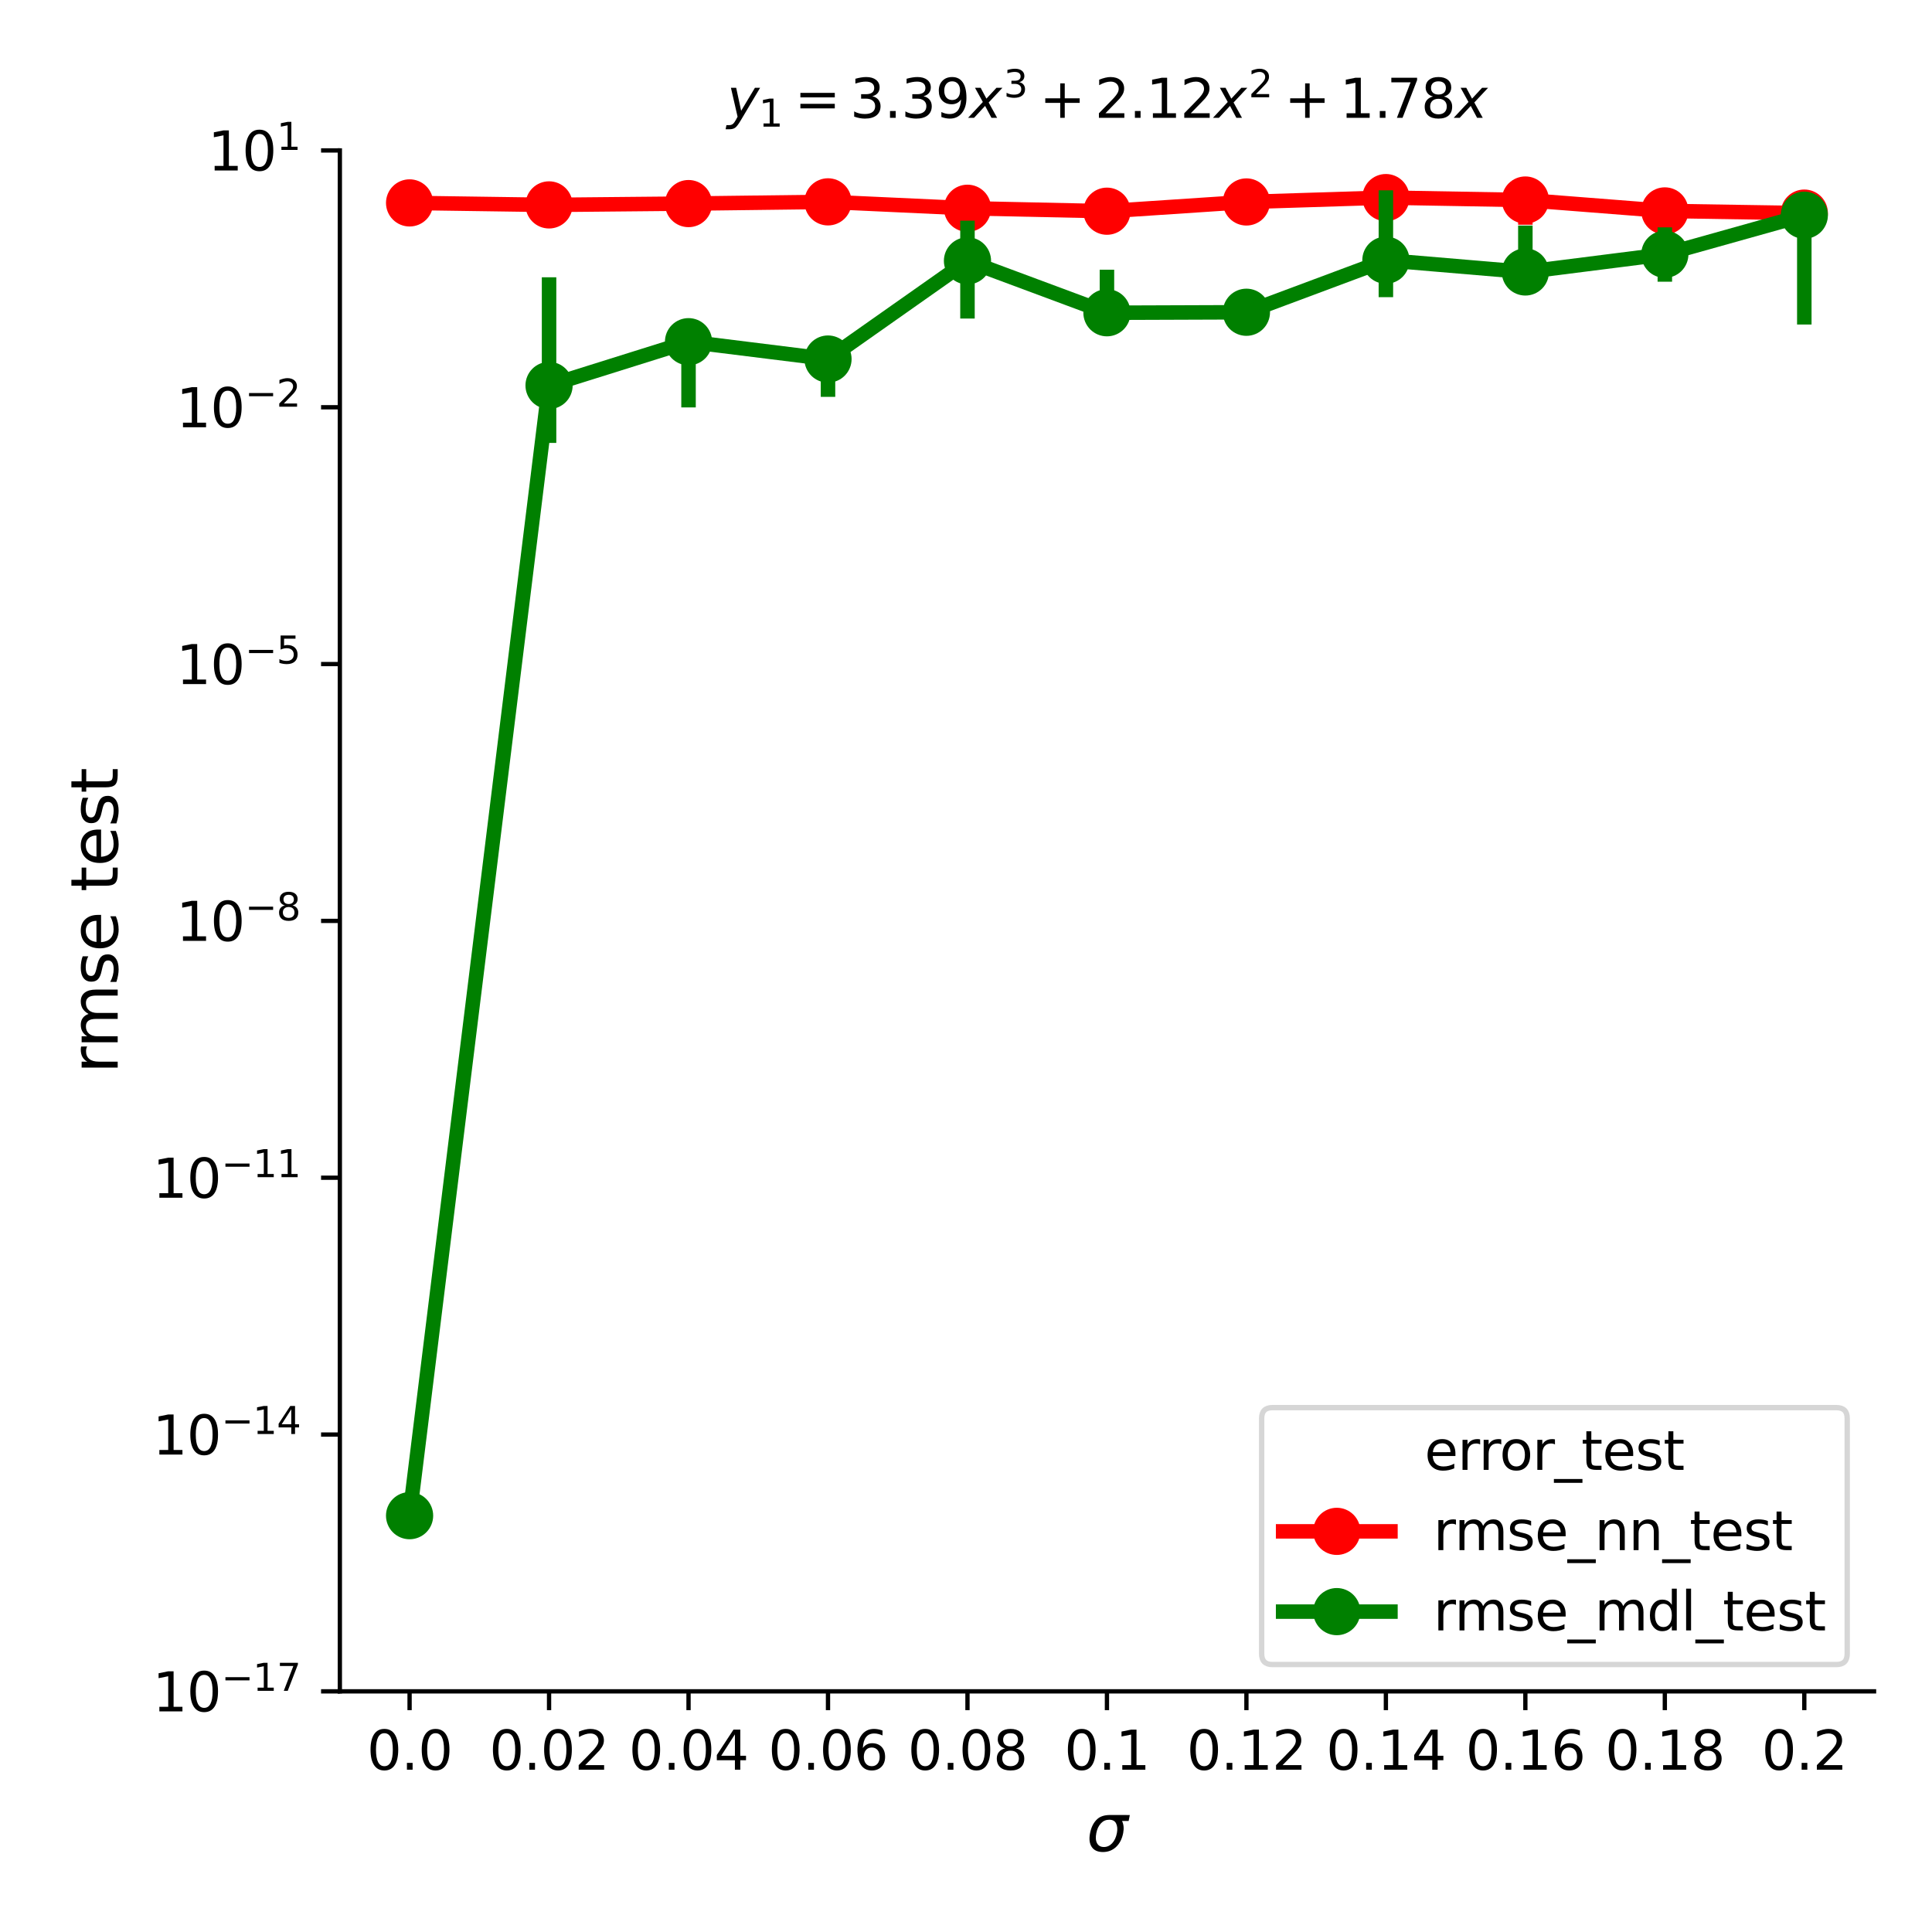 <?xml version="1.0" encoding="utf-8" standalone="no"?>
<!DOCTYPE svg PUBLIC "-//W3C//DTD SVG 1.1//EN"
  "http://www.w3.org/Graphics/SVG/1.1/DTD/svg11.dtd">
<svg xmlns:xlink="http://www.w3.org/1999/xlink" width="360pt" height="360pt" viewBox="0 0 360 360" xmlns="http://www.w3.org/2000/svg" version="1.1">
 <defs>
  <style type="text/css">*{stroke-linejoin: round; stroke-linecap: butt}</style>
 </defs>
 <g id="figure_1">
  <g id="patch_1">
   <path d="M 0 360 
L 360 360 
L 360 0 
L 0 0 
z
" style="fill: #ffffff"/>
  </g>
  <g id="axes_1">
   <g id="patch_2">
    <path d="M 63.326 315.16 
L 349.2 315.16 
L 349.2 28.032 
L 63.326 28.032 
z
" style="fill: #ffffff"/>
   </g>
   <g id="matplotlib.axis_1">
    <g id="xtick_1">
     <g id="line2d_1">
      <defs>
       <path id="m26a94e49e3" d="M 0 0 
L 0 3.5 
" style="stroke: #000000; stroke-width: 0.8"/>
      </defs>
      <g>
       <use xlink:href="#m26a94e49e3" x="76.32" y="315.16" style="stroke: #000000; stroke-width: 0.8"/>
      </g>
     </g>
     <g id="text_1">
      <!-- 0.0 -->
      <g transform="translate(68.369 329.758) scale(0.1 -0.1)">
       <defs>
        <path id="DejaVuSans-30" d="M 2034 4250 
Q 1547 4250 1301 3770 
Q 1056 3291 1056 2328 
Q 1056 1369 1301 889 
Q 1547 409 2034 409 
Q 2525 409 2770 889 
Q 3016 1369 3016 2328 
Q 3016 3291 2770 3770 
Q 2525 4250 2034 4250 
z
M 2034 4750 
Q 2819 4750 3233 4129 
Q 3647 3509 3647 2328 
Q 3647 1150 3233 529 
Q 2819 -91 2034 -91 
Q 1250 -91 836 529 
Q 422 1150 422 2328 
Q 422 3509 836 4129 
Q 1250 4750 2034 4750 
z
" transform="scale(0.016)"/>
        <path id="DejaVuSans-2e" d="M 684 794 
L 1344 794 
L 1344 0 
L 684 0 
L 684 794 
z
" transform="scale(0.016)"/>
       </defs>
       <use xlink:href="#DejaVuSans-30"/>
       <use xlink:href="#DejaVuSans-2e" x="63.623"/>
       <use xlink:href="#DejaVuSans-30" x="95.41"/>
      </g>
     </g>
    </g>
    <g id="xtick_2">
     <g id="line2d_2">
      <g>
       <use xlink:href="#m26a94e49e3" x="102.309" y="315.16" style="stroke: #000000; stroke-width: 0.8"/>
      </g>
     </g>
     <g id="text_2">
      <!-- 0.02 -->
      <g transform="translate(91.176 329.758) scale(0.1 -0.1)">
       <defs>
        <path id="DejaVuSans-32" d="M 1228 531 
L 3431 531 
L 3431 0 
L 469 0 
L 469 531 
Q 828 903 1448 1529 
Q 2069 2156 2228 2338 
Q 2531 2678 2651 2914 
Q 2772 3150 2772 3378 
Q 2772 3750 2511 3984 
Q 2250 4219 1831 4219 
Q 1534 4219 1204 4116 
Q 875 4013 500 3803 
L 500 4441 
Q 881 4594 1212 4672 
Q 1544 4750 1819 4750 
Q 2544 4750 2975 4387 
Q 3406 4025 3406 3419 
Q 3406 3131 3298 2873 
Q 3191 2616 2906 2266 
Q 2828 2175 2409 1742 
Q 1991 1309 1228 531 
z
" transform="scale(0.016)"/>
       </defs>
       <use xlink:href="#DejaVuSans-30"/>
       <use xlink:href="#DejaVuSans-2e" x="63.623"/>
       <use xlink:href="#DejaVuSans-30" x="95.41"/>
       <use xlink:href="#DejaVuSans-32" x="159.033"/>
      </g>
     </g>
    </g>
    <g id="xtick_3">
     <g id="line2d_3">
      <g>
       <use xlink:href="#m26a94e49e3" x="128.298" y="315.16" style="stroke: #000000; stroke-width: 0.8"/>
      </g>
     </g>
     <g id="text_3">
      <!-- 0.04 -->
      <g transform="translate(117.165 329.758) scale(0.1 -0.1)">
       <defs>
        <path id="DejaVuSans-34" d="M 2419 4116 
L 825 1625 
L 2419 1625 
L 2419 4116 
z
M 2253 4666 
L 3047 4666 
L 3047 1625 
L 3713 1625 
L 3713 1100 
L 3047 1100 
L 3047 0 
L 2419 0 
L 2419 1100 
L 313 1100 
L 313 1709 
L 2253 4666 
z
" transform="scale(0.016)"/>
       </defs>
       <use xlink:href="#DejaVuSans-30"/>
       <use xlink:href="#DejaVuSans-2e" x="63.623"/>
       <use xlink:href="#DejaVuSans-30" x="95.41"/>
       <use xlink:href="#DejaVuSans-34" x="159.033"/>
      </g>
     </g>
    </g>
    <g id="xtick_4">
     <g id="line2d_4">
      <g>
       <use xlink:href="#m26a94e49e3" x="154.286" y="315.16" style="stroke: #000000; stroke-width: 0.8"/>
      </g>
     </g>
     <g id="text_4">
      <!-- 0.06 -->
      <g transform="translate(143.153 329.758) scale(0.1 -0.1)">
       <defs>
        <path id="DejaVuSans-36" d="M 2113 2584 
Q 1688 2584 1439 2293 
Q 1191 2003 1191 1497 
Q 1191 994 1439 701 
Q 1688 409 2113 409 
Q 2538 409 2786 701 
Q 3034 994 3034 1497 
Q 3034 2003 2786 2293 
Q 2538 2584 2113 2584 
z
M 3366 4563 
L 3366 3988 
Q 3128 4100 2886 4159 
Q 2644 4219 2406 4219 
Q 1781 4219 1451 3797 
Q 1122 3375 1075 2522 
Q 1259 2794 1537 2939 
Q 1816 3084 2150 3084 
Q 2853 3084 3261 2657 
Q 3669 2231 3669 1497 
Q 3669 778 3244 343 
Q 2819 -91 2113 -91 
Q 1303 -91 875 529 
Q 447 1150 447 2328 
Q 447 3434 972 4092 
Q 1497 4750 2381 4750 
Q 2619 4750 2861 4703 
Q 3103 4656 3366 4563 
z
" transform="scale(0.016)"/>
       </defs>
       <use xlink:href="#DejaVuSans-30"/>
       <use xlink:href="#DejaVuSans-2e" x="63.623"/>
       <use xlink:href="#DejaVuSans-30" x="95.41"/>
       <use xlink:href="#DejaVuSans-36" x="159.033"/>
      </g>
     </g>
    </g>
    <g id="xtick_5">
     <g id="line2d_5">
      <g>
       <use xlink:href="#m26a94e49e3" x="180.275" y="315.16" style="stroke: #000000; stroke-width: 0.8"/>
      </g>
     </g>
     <g id="text_5">
      <!-- 0.08 -->
      <g transform="translate(169.142 329.758) scale(0.1 -0.1)">
       <defs>
        <path id="DejaVuSans-38" d="M 2034 2216 
Q 1584 2216 1326 1975 
Q 1069 1734 1069 1313 
Q 1069 891 1326 650 
Q 1584 409 2034 409 
Q 2484 409 2743 651 
Q 3003 894 3003 1313 
Q 3003 1734 2745 1975 
Q 2488 2216 2034 2216 
z
M 1403 2484 
Q 997 2584 770 2862 
Q 544 3141 544 3541 
Q 544 4100 942 4425 
Q 1341 4750 2034 4750 
Q 2731 4750 3128 4425 
Q 3525 4100 3525 3541 
Q 3525 3141 3298 2862 
Q 3072 2584 2669 2484 
Q 3125 2378 3379 2068 
Q 3634 1759 3634 1313 
Q 3634 634 3220 271 
Q 2806 -91 2034 -91 
Q 1263 -91 848 271 
Q 434 634 434 1313 
Q 434 1759 690 2068 
Q 947 2378 1403 2484 
z
M 1172 3481 
Q 1172 3119 1398 2916 
Q 1625 2713 2034 2713 
Q 2441 2713 2670 2916 
Q 2900 3119 2900 3481 
Q 2900 3844 2670 4047 
Q 2441 4250 2034 4250 
Q 1625 4250 1398 4047 
Q 1172 3844 1172 3481 
z
" transform="scale(0.016)"/>
       </defs>
       <use xlink:href="#DejaVuSans-30"/>
       <use xlink:href="#DejaVuSans-2e" x="63.623"/>
       <use xlink:href="#DejaVuSans-30" x="95.41"/>
       <use xlink:href="#DejaVuSans-38" x="159.033"/>
      </g>
     </g>
    </g>
    <g id="xtick_6">
     <g id="line2d_6">
      <g>
       <use xlink:href="#m26a94e49e3" x="206.263" y="315.16" style="stroke: #000000; stroke-width: 0.8"/>
      </g>
     </g>
     <g id="text_6">
      <!-- 0.1 -->
      <g transform="translate(198.312 329.758) scale(0.1 -0.1)">
       <defs>
        <path id="DejaVuSans-31" d="M 794 531 
L 1825 531 
L 1825 4091 
L 703 3866 
L 703 4441 
L 1819 4666 
L 2450 4666 
L 2450 531 
L 3481 531 
L 3481 0 
L 794 0 
L 794 531 
z
" transform="scale(0.016)"/>
       </defs>
       <use xlink:href="#DejaVuSans-30"/>
       <use xlink:href="#DejaVuSans-2e" x="63.623"/>
       <use xlink:href="#DejaVuSans-31" x="95.41"/>
      </g>
     </g>
    </g>
    <g id="xtick_7">
     <g id="line2d_7">
      <g>
       <use xlink:href="#m26a94e49e3" x="232.252" y="315.16" style="stroke: #000000; stroke-width: 0.8"/>
      </g>
     </g>
     <g id="text_7">
      <!-- 0.12 -->
      <g transform="translate(221.119 329.758) scale(0.1 -0.1)">
       <use xlink:href="#DejaVuSans-30"/>
       <use xlink:href="#DejaVuSans-2e" x="63.623"/>
       <use xlink:href="#DejaVuSans-31" x="95.41"/>
       <use xlink:href="#DejaVuSans-32" x="159.033"/>
      </g>
     </g>
    </g>
    <g id="xtick_8">
     <g id="line2d_8">
      <g>
       <use xlink:href="#m26a94e49e3" x="258.24" y="315.16" style="stroke: #000000; stroke-width: 0.8"/>
      </g>
     </g>
     <g id="text_8">
      <!-- 0.14 -->
      <g transform="translate(247.107 329.758) scale(0.1 -0.1)">
       <use xlink:href="#DejaVuSans-30"/>
       <use xlink:href="#DejaVuSans-2e" x="63.623"/>
       <use xlink:href="#DejaVuSans-31" x="95.41"/>
       <use xlink:href="#DejaVuSans-34" x="159.033"/>
      </g>
     </g>
    </g>
    <g id="xtick_9">
     <g id="line2d_9">
      <g>
       <use xlink:href="#m26a94e49e3" x="284.229" y="315.16" style="stroke: #000000; stroke-width: 0.8"/>
      </g>
     </g>
     <g id="text_9">
      <!-- 0.16 -->
      <g transform="translate(273.096 329.758) scale(0.1 -0.1)">
       <use xlink:href="#DejaVuSans-30"/>
       <use xlink:href="#DejaVuSans-2e" x="63.623"/>
       <use xlink:href="#DejaVuSans-31" x="95.41"/>
       <use xlink:href="#DejaVuSans-36" x="159.033"/>
      </g>
     </g>
    </g>
    <g id="xtick_10">
     <g id="line2d_10">
      <g>
       <use xlink:href="#m26a94e49e3" x="310.217" y="315.16" style="stroke: #000000; stroke-width: 0.8"/>
      </g>
     </g>
     <g id="text_10">
      <!-- 0.18 -->
      <g transform="translate(299.084 329.758) scale(0.1 -0.1)">
       <use xlink:href="#DejaVuSans-30"/>
       <use xlink:href="#DejaVuSans-2e" x="63.623"/>
       <use xlink:href="#DejaVuSans-31" x="95.41"/>
       <use xlink:href="#DejaVuSans-38" x="159.033"/>
      </g>
     </g>
    </g>
    <g id="xtick_11">
     <g id="line2d_11">
      <g>
       <use xlink:href="#m26a94e49e3" x="336.206" y="315.16" style="stroke: #000000; stroke-width: 0.8"/>
      </g>
     </g>
     <g id="text_11">
      <!-- 0.2 -->
      <g transform="translate(328.254 329.758) scale(0.1 -0.1)">
       <use xlink:href="#DejaVuSans-30"/>
       <use xlink:href="#DejaVuSans-2e" x="63.623"/>
       <use xlink:href="#DejaVuSans-32" x="95.41"/>
      </g>
     </g>
    </g>
    <g id="text_12">
     <!-- $\sigma$ -->
     <g transform="translate(202.423 344.956) scale(0.12 -0.12)">
      <defs>
       <path id="DejaVuSans-Oblique-3c3" d="M 2219 3044 
Q 1744 3044 1422 2700 
Q 1081 2341 969 1747 
Q 844 1119 1044 756 
Q 1241 397 1706 397 
Q 2166 397 2503 759 
Q 2844 1122 2966 1747 
Q 3075 2319 2881 2700 
Q 2700 3044 2219 3044 
z
M 2309 3503 
L 4219 3500 
L 4106 2925 
L 3463 2925 
Q 3706 2438 3575 1747 
Q 3406 888 2884 400 
Q 2359 -91 1609 -91 
Q 856 -91 525 400 
Q 194 888 363 1747 
Q 528 2609 1050 3097 
Q 1484 3503 2309 3503 
z
" transform="scale(0.016)"/>
      </defs>
      <use xlink:href="#DejaVuSans-Oblique-3c3" transform="translate(0 0.266)"/>
     </g>
    </g>
   </g>
   <g id="matplotlib.axis_2">
    <g id="ytick_1">
     <g id="line2d_12">
      <defs>
       <path id="m3f9faabb50" d="M 0 0 
L -3.5 0 
" style="stroke: #000000; stroke-width: 0.8"/>
      </defs>
      <g>
       <use xlink:href="#m3f9faabb50" x="63.326" y="315.16" style="stroke: #000000; stroke-width: 0.8"/>
      </g>
     </g>
     <g id="text_13">
      <!-- $\mathdefault{10^{-17}}$ -->
      <g transform="translate(28.426 318.959) scale(0.1 -0.1)">
       <defs>
        <path id="DejaVuSans-2212" d="M 678 2272 
L 4684 2272 
L 4684 1741 
L 678 1741 
L 678 2272 
z
" transform="scale(0.016)"/>
        <path id="DejaVuSans-37" d="M 525 4666 
L 3525 4666 
L 3525 4397 
L 1831 0 
L 1172 0 
L 2766 4134 
L 525 4134 
L 525 4666 
z
" transform="scale(0.016)"/>
       </defs>
       <use xlink:href="#DejaVuSans-31" transform="translate(0 0.684)"/>
       <use xlink:href="#DejaVuSans-30" transform="translate(63.623 0.684)"/>
       <use xlink:href="#DejaVuSans-2212" transform="translate(128.203 38.966) scale(0.7)"/>
       <use xlink:href="#DejaVuSans-31" transform="translate(186.855 38.966) scale(0.7)"/>
       <use xlink:href="#DejaVuSans-37" transform="translate(231.392 38.966) scale(0.7)"/>
      </g>
     </g>
    </g>
    <g id="ytick_2">
     <g id="line2d_13">
      <g>
       <use xlink:href="#m3f9faabb50" x="63.326" y="267.305" style="stroke: #000000; stroke-width: 0.8"/>
      </g>
     </g>
     <g id="text_14">
      <!-- $\mathdefault{10^{-14}}$ -->
      <g transform="translate(28.426 271.105) scale(0.1 -0.1)">
       <use xlink:href="#DejaVuSans-31" transform="translate(0 0.684)"/>
       <use xlink:href="#DejaVuSans-30" transform="translate(63.623 0.684)"/>
       <use xlink:href="#DejaVuSans-2212" transform="translate(128.203 38.966) scale(0.7)"/>
       <use xlink:href="#DejaVuSans-31" transform="translate(186.855 38.966) scale(0.7)"/>
       <use xlink:href="#DejaVuSans-34" transform="translate(231.392 38.966) scale(0.7)"/>
      </g>
     </g>
    </g>
    <g id="ytick_3">
     <g id="line2d_14">
      <g>
       <use xlink:href="#m3f9faabb50" x="63.326" y="219.451" style="stroke: #000000; stroke-width: 0.8"/>
      </g>
     </g>
     <g id="text_15">
      <!-- $\mathdefault{10^{-11}}$ -->
      <g transform="translate(28.426 223.25) scale(0.1 -0.1)">
       <use xlink:href="#DejaVuSans-31" transform="translate(0 0.684)"/>
       <use xlink:href="#DejaVuSans-30" transform="translate(63.623 0.684)"/>
       <use xlink:href="#DejaVuSans-2212" transform="translate(128.203 38.966) scale(0.7)"/>
       <use xlink:href="#DejaVuSans-31" transform="translate(186.855 38.966) scale(0.7)"/>
       <use xlink:href="#DejaVuSans-31" transform="translate(231.392 38.966) scale(0.7)"/>
      </g>
     </g>
    </g>
    <g id="ytick_4">
     <g id="line2d_15">
      <g>
       <use xlink:href="#m3f9faabb50" x="63.326" y="171.596" style="stroke: #000000; stroke-width: 0.8"/>
      </g>
     </g>
     <g id="text_16">
      <!-- $\mathdefault{10^{-8}}$ -->
      <g transform="translate(32.826 175.395) scale(0.1 -0.1)">
       <use xlink:href="#DejaVuSans-31" transform="translate(0 0.766)"/>
       <use xlink:href="#DejaVuSans-30" transform="translate(63.623 0.766)"/>
       <use xlink:href="#DejaVuSans-2212" transform="translate(128.203 39.047) scale(0.7)"/>
       <use xlink:href="#DejaVuSans-38" transform="translate(186.855 39.047) scale(0.7)"/>
      </g>
     </g>
    </g>
    <g id="ytick_5">
     <g id="line2d_16">
      <g>
       <use xlink:href="#m3f9faabb50" x="63.326" y="123.741" style="stroke: #000000; stroke-width: 0.8"/>
      </g>
     </g>
     <g id="text_17">
      <!-- $\mathdefault{10^{-5}}$ -->
      <g transform="translate(32.826 127.541) scale(0.1 -0.1)">
       <defs>
        <path id="DejaVuSans-35" d="M 691 4666 
L 3169 4666 
L 3169 4134 
L 1269 4134 
L 1269 2991 
Q 1406 3038 1543 3061 
Q 1681 3084 1819 3084 
Q 2600 3084 3056 2656 
Q 3513 2228 3513 1497 
Q 3513 744 3044 326 
Q 2575 -91 1722 -91 
Q 1428 -91 1123 -41 
Q 819 9 494 109 
L 494 744 
Q 775 591 1075 516 
Q 1375 441 1709 441 
Q 2250 441 2565 725 
Q 2881 1009 2881 1497 
Q 2881 1984 2565 2268 
Q 2250 2553 1709 2553 
Q 1456 2553 1204 2497 
Q 953 2441 691 2322 
L 691 4666 
z
" transform="scale(0.016)"/>
       </defs>
       <use xlink:href="#DejaVuSans-31" transform="translate(0 0.684)"/>
       <use xlink:href="#DejaVuSans-30" transform="translate(63.623 0.684)"/>
       <use xlink:href="#DejaVuSans-2212" transform="translate(128.203 38.966) scale(0.7)"/>
       <use xlink:href="#DejaVuSans-35" transform="translate(186.855 38.966) scale(0.7)"/>
      </g>
     </g>
    </g>
    <g id="ytick_6">
     <g id="line2d_17">
      <g>
       <use xlink:href="#m3f9faabb50" x="63.326" y="75.887" style="stroke: #000000; stroke-width: 0.8"/>
      </g>
     </g>
     <g id="text_18">
      <!-- $\mathdefault{10^{-2}}$ -->
      <g transform="translate(32.826 79.686) scale(0.1 -0.1)">
       <use xlink:href="#DejaVuSans-31" transform="translate(0 0.766)"/>
       <use xlink:href="#DejaVuSans-30" transform="translate(63.623 0.766)"/>
       <use xlink:href="#DejaVuSans-2212" transform="translate(128.203 39.047) scale(0.7)"/>
       <use xlink:href="#DejaVuSans-32" transform="translate(186.855 39.047) scale(0.7)"/>
      </g>
     </g>
    </g>
    <g id="ytick_7">
     <g id="line2d_18">
      <g>
       <use xlink:href="#m3f9faabb50" x="63.326" y="28.032" style="stroke: #000000; stroke-width: 0.8"/>
      </g>
     </g>
     <g id="text_19">
      <!-- $\mathdefault{10^{1}}$ -->
      <g transform="translate(38.726 31.831) scale(0.1 -0.1)">
       <use xlink:href="#DejaVuSans-31" transform="translate(0 0.684)"/>
       <use xlink:href="#DejaVuSans-30" transform="translate(63.623 0.684)"/>
       <use xlink:href="#DejaVuSans-31" transform="translate(128.203 38.966) scale(0.7)"/>
      </g>
     </g>
    </g>
    <g id="text_20">
     <!-- rmse test -->
     <g transform="translate(21.931 200.048) rotate(-90) scale(0.12 -0.12)">
      <defs>
       <path id="DejaVuSans-72" d="M 2631 2963 
Q 2534 3019 2420 3045 
Q 2306 3072 2169 3072 
Q 1681 3072 1420 2755 
Q 1159 2438 1159 1844 
L 1159 0 
L 581 0 
L 581 3500 
L 1159 3500 
L 1159 2956 
Q 1341 3275 1631 3429 
Q 1922 3584 2338 3584 
Q 2397 3584 2469 3576 
Q 2541 3569 2628 3553 
L 2631 2963 
z
" transform="scale(0.016)"/>
       <path id="DejaVuSans-6d" d="M 3328 2828 
Q 3544 3216 3844 3400 
Q 4144 3584 4550 3584 
Q 5097 3584 5394 3201 
Q 5691 2819 5691 2113 
L 5691 0 
L 5113 0 
L 5113 2094 
Q 5113 2597 4934 2840 
Q 4756 3084 4391 3084 
Q 3944 3084 3684 2787 
Q 3425 2491 3425 1978 
L 3425 0 
L 2847 0 
L 2847 2094 
Q 2847 2600 2669 2842 
Q 2491 3084 2119 3084 
Q 1678 3084 1418 2786 
Q 1159 2488 1159 1978 
L 1159 0 
L 581 0 
L 581 3500 
L 1159 3500 
L 1159 2956 
Q 1356 3278 1631 3431 
Q 1906 3584 2284 3584 
Q 2666 3584 2933 3390 
Q 3200 3197 3328 2828 
z
" transform="scale(0.016)"/>
       <path id="DejaVuSans-73" d="M 2834 3397 
L 2834 2853 
Q 2591 2978 2328 3040 
Q 2066 3103 1784 3103 
Q 1356 3103 1142 2972 
Q 928 2841 928 2578 
Q 928 2378 1081 2264 
Q 1234 2150 1697 2047 
L 1894 2003 
Q 2506 1872 2764 1633 
Q 3022 1394 3022 966 
Q 3022 478 2636 193 
Q 2250 -91 1575 -91 
Q 1294 -91 989 -36 
Q 684 19 347 128 
L 347 722 
Q 666 556 975 473 
Q 1284 391 1588 391 
Q 1994 391 2212 530 
Q 2431 669 2431 922 
Q 2431 1156 2273 1281 
Q 2116 1406 1581 1522 
L 1381 1569 
Q 847 1681 609 1914 
Q 372 2147 372 2553 
Q 372 3047 722 3315 
Q 1072 3584 1716 3584 
Q 2034 3584 2315 3537 
Q 2597 3491 2834 3397 
z
" transform="scale(0.016)"/>
       <path id="DejaVuSans-65" d="M 3597 1894 
L 3597 1613 
L 953 1613 
Q 991 1019 1311 708 
Q 1631 397 2203 397 
Q 2534 397 2845 478 
Q 3156 559 3463 722 
L 3463 178 
Q 3153 47 2828 -22 
Q 2503 -91 2169 -91 
Q 1331 -91 842 396 
Q 353 884 353 1716 
Q 353 2575 817 3079 
Q 1281 3584 2069 3584 
Q 2775 3584 3186 3129 
Q 3597 2675 3597 1894 
z
M 3022 2063 
Q 3016 2534 2758 2815 
Q 2500 3097 2075 3097 
Q 1594 3097 1305 2825 
Q 1016 2553 972 2059 
L 3022 2063 
z
" transform="scale(0.016)"/>
       <path id="DejaVuSans-20" transform="scale(0.016)"/>
       <path id="DejaVuSans-74" d="M 1172 4494 
L 1172 3500 
L 2356 3500 
L 2356 3053 
L 1172 3053 
L 1172 1153 
Q 1172 725 1289 603 
Q 1406 481 1766 481 
L 2356 481 
L 2356 0 
L 1766 0 
Q 1100 0 847 248 
Q 594 497 594 1153 
L 594 3053 
L 172 3053 
L 172 3500 
L 594 3500 
L 594 4494 
L 1172 4494 
z
" transform="scale(0.016)"/>
      </defs>
      <use xlink:href="#DejaVuSans-72"/>
      <use xlink:href="#DejaVuSans-6d" x="39.363"/>
      <use xlink:href="#DejaVuSans-73" x="136.775"/>
      <use xlink:href="#DejaVuSans-65" x="188.875"/>
      <use xlink:href="#DejaVuSans-20" x="250.398"/>
      <use xlink:href="#DejaVuSans-74" x="282.186"/>
      <use xlink:href="#DejaVuSans-65" x="321.395"/>
      <use xlink:href="#DejaVuSans-73" x="382.918"/>
      <use xlink:href="#DejaVuSans-74" x="435.018"/>
     </g>
    </g>
   </g>
   <g id="line2d_19">
    <path d="M 76.32 37.809 
L 102.309 38.18 
L 128.298 37.934 
L 154.286 37.613 
L 180.275 38.806 
L 206.263 39.355 
L 232.252 37.631 
L 258.24 36.819 
L 284.229 37.272 
L 310.217 39.302 
L 336.206 39.711 
" clip-path="url(#pfa7c17faa9)" style="fill: none; stroke: #ff0000; stroke-width: 2.7; stroke-linecap: square"/>
    <defs>
     <path id="mdef3c9e09e" d="M 0 3.384 
C 0.897 3.384 1.758 3.027 2.393 2.393 
C 3.027 1.758 3.384 0.897 3.384 0 
C 3.384 -0.897 3.027 -1.758 2.393 -2.393 
C 1.758 -3.027 0.897 -3.384 0 -3.384 
C -0.897 -3.384 -1.758 -3.027 -2.393 -2.393 
C -3.027 -1.758 -3.384 -0.897 -3.384 0 
C -3.384 0.897 -3.027 1.758 -2.393 2.393 
C -1.758 3.027 -0.897 3.384 0 3.384 
z
" style="stroke: #ff0000; stroke-width: 2.025"/>
    </defs>
    <g clip-path="url(#pfa7c17faa9)">
     <use xlink:href="#mdef3c9e09e" x="76.32" y="37.809" style="fill: #ff0000; stroke: #ff0000; stroke-width: 2.025"/>
     <use xlink:href="#mdef3c9e09e" x="102.309" y="38.18" style="fill: #ff0000; stroke: #ff0000; stroke-width: 2.025"/>
     <use xlink:href="#mdef3c9e09e" x="128.298" y="37.934" style="fill: #ff0000; stroke: #ff0000; stroke-width: 2.025"/>
     <use xlink:href="#mdef3c9e09e" x="154.286" y="37.613" style="fill: #ff0000; stroke: #ff0000; stroke-width: 2.025"/>
     <use xlink:href="#mdef3c9e09e" x="180.275" y="38.806" style="fill: #ff0000; stroke: #ff0000; stroke-width: 2.025"/>
     <use xlink:href="#mdef3c9e09e" x="206.263" y="39.355" style="fill: #ff0000; stroke: #ff0000; stroke-width: 2.025"/>
     <use xlink:href="#mdef3c9e09e" x="232.252" y="37.631" style="fill: #ff0000; stroke: #ff0000; stroke-width: 2.025"/>
     <use xlink:href="#mdef3c9e09e" x="258.24" y="36.819" style="fill: #ff0000; stroke: #ff0000; stroke-width: 2.025"/>
     <use xlink:href="#mdef3c9e09e" x="284.229" y="37.272" style="fill: #ff0000; stroke: #ff0000; stroke-width: 2.025"/>
     <use xlink:href="#mdef3c9e09e" x="310.217" y="39.302" style="fill: #ff0000; stroke: #ff0000; stroke-width: 2.025"/>
     <use xlink:href="#mdef3c9e09e" x="336.206" y="39.711" style="fill: #ff0000; stroke: #ff0000; stroke-width: 2.025"/>
    </g>
   </g>
   <g id="line2d_20">
    <path d="M 76.32 38.293 
L 76.32 37.751 
" clip-path="url(#pfa7c17faa9)" style="fill: none; stroke: #ff0000; stroke-width: 2.7; stroke-linecap: square"/>
   </g>
   <g id="line2d_21">
    <path d="M 102.309 38.302 
L 102.309 37.575 
" clip-path="url(#pfa7c17faa9)" style="fill: none; stroke: #ff0000; stroke-width: 2.7; stroke-linecap: square"/>
   </g>
   <g id="line2d_22">
    <path d="M 128.298 38.235 
L 128.298 37.729 
" clip-path="url(#pfa7c17faa9)" style="fill: none; stroke: #ff0000; stroke-width: 2.7; stroke-linecap: square"/>
   </g>
   <g id="line2d_23">
    <path d="M 154.286 39.464 
L 154.286 36.717 
" clip-path="url(#pfa7c17faa9)" style="fill: none; stroke: #ff0000; stroke-width: 2.7; stroke-linecap: square"/>
   </g>
   <g id="line2d_24">
    <path d="M 180.275 40.012 
L 180.275 37.855 
" clip-path="url(#pfa7c17faa9)" style="fill: none; stroke: #ff0000; stroke-width: 2.7; stroke-linecap: square"/>
   </g>
   <g id="line2d_25">
    <path d="M 206.263 39.362 
L 206.263 36.998 
" clip-path="url(#pfa7c17faa9)" style="fill: none; stroke: #ff0000; stroke-width: 2.7; stroke-linecap: square"/>
   </g>
   <g id="line2d_26">
    <path d="M 232.252 40.218 
L 232.252 37.496 
" clip-path="url(#pfa7c17faa9)" style="fill: none; stroke: #ff0000; stroke-width: 2.7; stroke-linecap: square"/>
   </g>
   <g id="line2d_27">
    <path d="M 258.24 37.033 
L 258.24 36.712 
" clip-path="url(#pfa7c17faa9)" style="fill: none; stroke: #ff0000; stroke-width: 2.7; stroke-linecap: square"/>
   </g>
   <g id="line2d_28">
    <path d="M 284.229 40.53 
L 284.229 37.177 
" clip-path="url(#pfa7c17faa9)" style="fill: none; stroke: #ff0000; stroke-width: 2.7; stroke-linecap: square"/>
   </g>
   <g id="line2d_29">
    <path d="M 310.217 39.614 
L 310.217 37.694 
" clip-path="url(#pfa7c17faa9)" style="fill: none; stroke: #ff0000; stroke-width: 2.7; stroke-linecap: square"/>
   </g>
   <g id="line2d_30">
    <path d="M 336.206 40.307 
L 336.206 38.386 
" clip-path="url(#pfa7c17faa9)" style="fill: none; stroke: #ff0000; stroke-width: 2.7; stroke-linecap: square"/>
   </g>
   <g id="line2d_31">
    <path d="M 76.32 282.422 
L 102.309 71.824 
L 128.298 63.671 
L 154.286 66.902 
L 180.275 48.607 
L 206.263 58.277 
L 232.252 58.184 
L 258.24 48.483 
L 284.229 50.676 
L 310.217 47.381 
L 336.206 40.097 
" clip-path="url(#pfa7c17faa9)" style="fill: none; stroke: #008000; stroke-width: 2.7; stroke-linecap: square"/>
    <defs>
     <path id="mabe86f8dfb" d="M 0 3.384 
C 0.897 3.384 1.758 3.027 2.393 2.393 
C 3.027 1.758 3.384 0.897 3.384 0 
C 3.384 -0.897 3.027 -1.758 2.393 -2.393 
C 1.758 -3.027 0.897 -3.384 0 -3.384 
C -0.897 -3.384 -1.758 -3.027 -2.393 -2.393 
C -3.027 -1.758 -3.384 -0.897 -3.384 0 
C -3.384 0.897 -3.027 1.758 -2.393 2.393 
C -1.758 3.027 -0.897 3.384 0 3.384 
z
" style="stroke: #008000; stroke-width: 2.025"/>
    </defs>
    <g clip-path="url(#pfa7c17faa9)">
     <use xlink:href="#mabe86f8dfb" x="76.32" y="282.422" style="fill: #008000; stroke: #008000; stroke-width: 2.025"/>
     <use xlink:href="#mabe86f8dfb" x="102.309" y="71.824" style="fill: #008000; stroke: #008000; stroke-width: 2.025"/>
     <use xlink:href="#mabe86f8dfb" x="128.298" y="63.671" style="fill: #008000; stroke: #008000; stroke-width: 2.025"/>
     <use xlink:href="#mabe86f8dfb" x="154.286" y="66.902" style="fill: #008000; stroke: #008000; stroke-width: 2.025"/>
     <use xlink:href="#mabe86f8dfb" x="180.275" y="48.607" style="fill: #008000; stroke: #008000; stroke-width: 2.025"/>
     <use xlink:href="#mabe86f8dfb" x="206.263" y="58.277" style="fill: #008000; stroke: #008000; stroke-width: 2.025"/>
     <use xlink:href="#mabe86f8dfb" x="232.252" y="58.184" style="fill: #008000; stroke: #008000; stroke-width: 2.025"/>
     <use xlink:href="#mabe86f8dfb" x="258.24" y="48.483" style="fill: #008000; stroke: #008000; stroke-width: 2.025"/>
     <use xlink:href="#mabe86f8dfb" x="284.229" y="50.676" style="fill: #008000; stroke: #008000; stroke-width: 2.025"/>
     <use xlink:href="#mabe86f8dfb" x="310.217" y="47.381" style="fill: #008000; stroke: #008000; stroke-width: 2.025"/>
     <use xlink:href="#mabe86f8dfb" x="336.206" y="40.097" style="fill: #008000; stroke: #008000; stroke-width: 2.025"/>
    </g>
   </g>
   <g id="line2d_32">
    <path d="M 76.32 283.144 
L 76.32 282.409 
" clip-path="url(#pfa7c17faa9)" style="fill: none; stroke: #008000; stroke-width: 2.7; stroke-linecap: square"/>
   </g>
   <g id="line2d_33">
    <path d="M 102.309 81.179 
L 102.309 53.014 
" clip-path="url(#pfa7c17faa9)" style="fill: none; stroke: #008000; stroke-width: 2.7; stroke-linecap: square"/>
   </g>
   <g id="line2d_34">
    <path d="M 128.298 74.564 
L 128.298 61.365 
" clip-path="url(#pfa7c17faa9)" style="fill: none; stroke: #008000; stroke-width: 2.7; stroke-linecap: square"/>
   </g>
   <g id="line2d_35">
    <path d="M 154.286 72.603 
L 154.286 64.739 
" clip-path="url(#pfa7c17faa9)" style="fill: none; stroke: #008000; stroke-width: 2.7; stroke-linecap: square"/>
   </g>
   <g id="line2d_36">
    <path d="M 180.275 58.005 
L 180.275 42.462 
" clip-path="url(#pfa7c17faa9)" style="fill: none; stroke: #008000; stroke-width: 2.7; stroke-linecap: square"/>
   </g>
   <g id="line2d_37">
    <path d="M 206.263 59.589 
L 206.263 51.61 
" clip-path="url(#pfa7c17faa9)" style="fill: none; stroke: #008000; stroke-width: 2.7; stroke-linecap: square"/>
   </g>
   <g id="line2d_38">
    <path d="M 232.252 60.108 
L 232.252 55.97 
" clip-path="url(#pfa7c17faa9)" style="fill: none; stroke: #008000; stroke-width: 2.7; stroke-linecap: square"/>
   </g>
   <g id="line2d_39">
    <path d="M 258.24 54.026 
L 258.24 36.814 
" clip-path="url(#pfa7c17faa9)" style="fill: none; stroke: #008000; stroke-width: 2.7; stroke-linecap: square"/>
   </g>
   <g id="line2d_40">
    <path d="M 284.229 52.825 
L 284.229 43.383 
" clip-path="url(#pfa7c17faa9)" style="fill: none; stroke: #008000; stroke-width: 2.7; stroke-linecap: square"/>
   </g>
   <g id="line2d_41">
    <path d="M 310.217 51.143 
L 310.217 43.717 
" clip-path="url(#pfa7c17faa9)" style="fill: none; stroke: #008000; stroke-width: 2.7; stroke-linecap: square"/>
   </g>
   <g id="line2d_42">
    <path d="M 336.206 59.123 
L 336.206 37.571 
" clip-path="url(#pfa7c17faa9)" style="fill: none; stroke: #008000; stroke-width: 2.7; stroke-linecap: square"/>
   </g>
   <g id="line2d_43"/>
   <g id="line2d_44"/>
   <g id="patch_3">
    <path d="M 63.326 315.16 
L 63.326 28.032 
" style="fill: none; stroke: #000000; stroke-width: 0.8; stroke-linejoin: miter; stroke-linecap: square"/>
   </g>
   <g id="patch_4">
    <path d="M 63.326 315.16 
L 349.2 315.16 
" style="fill: none; stroke: #000000; stroke-width: 0.8; stroke-linejoin: miter; stroke-linecap: square"/>
   </g>
   <g id="text_21">
    <!-- $y_1=3.39 x^3 + 2.12 x^2 +1.78x$ -->
    <g transform="translate(135.463 22.032) scale(0.1 -0.1)">
     <defs>
      <path id="DejaVuSans-Oblique-79" d="M 1588 -325 
Q 1188 -997 936 -1164 
Q 684 -1331 294 -1331 
L -159 -1331 
L -63 -850 
L 269 -850 
Q 509 -850 678 -719 
Q 847 -588 1056 -206 
L 1234 128 
L 459 3500 
L 1069 3500 
L 1650 819 
L 3256 3500 
L 3859 3500 
L 1588 -325 
z
" transform="scale(0.016)"/>
      <path id="DejaVuSans-3d" d="M 678 2906 
L 4684 2906 
L 4684 2381 
L 678 2381 
L 678 2906 
z
M 678 1631 
L 4684 1631 
L 4684 1100 
L 678 1100 
L 678 1631 
z
" transform="scale(0.016)"/>
      <path id="DejaVuSans-33" d="M 2597 2516 
Q 3050 2419 3304 2112 
Q 3559 1806 3559 1356 
Q 3559 666 3084 287 
Q 2609 -91 1734 -91 
Q 1441 -91 1130 -33 
Q 819 25 488 141 
L 488 750 
Q 750 597 1062 519 
Q 1375 441 1716 441 
Q 2309 441 2620 675 
Q 2931 909 2931 1356 
Q 2931 1769 2642 2001 
Q 2353 2234 1838 2234 
L 1294 2234 
L 1294 2753 
L 1863 2753 
Q 2328 2753 2575 2939 
Q 2822 3125 2822 3475 
Q 2822 3834 2567 4026 
Q 2313 4219 1838 4219 
Q 1578 4219 1281 4162 
Q 984 4106 628 3988 
L 628 4550 
Q 988 4650 1302 4700 
Q 1616 4750 1894 4750 
Q 2613 4750 3031 4423 
Q 3450 4097 3450 3541 
Q 3450 3153 3228 2886 
Q 3006 2619 2597 2516 
z
" transform="scale(0.016)"/>
      <path id="DejaVuSans-39" d="M 703 97 
L 703 672 
Q 941 559 1184 500 
Q 1428 441 1663 441 
Q 2288 441 2617 861 
Q 2947 1281 2994 2138 
Q 2813 1869 2534 1725 
Q 2256 1581 1919 1581 
Q 1219 1581 811 2004 
Q 403 2428 403 3163 
Q 403 3881 828 4315 
Q 1253 4750 1959 4750 
Q 2769 4750 3195 4129 
Q 3622 3509 3622 2328 
Q 3622 1225 3098 567 
Q 2575 -91 1691 -91 
Q 1453 -91 1209 -44 
Q 966 3 703 97 
z
M 1959 2075 
Q 2384 2075 2632 2365 
Q 2881 2656 2881 3163 
Q 2881 3666 2632 3958 
Q 2384 4250 1959 4250 
Q 1534 4250 1286 3958 
Q 1038 3666 1038 3163 
Q 1038 2656 1286 2365 
Q 1534 2075 1959 2075 
z
" transform="scale(0.016)"/>
      <path id="DejaVuSans-Oblique-78" d="M 3841 3500 
L 2234 1784 
L 3219 0 
L 2559 0 
L 1819 1388 
L 531 0 
L -166 0 
L 1556 1844 
L 641 3500 
L 1300 3500 
L 1972 2234 
L 3144 3500 
L 3841 3500 
z
" transform="scale(0.016)"/>
      <path id="DejaVuSans-2b" d="M 2944 4013 
L 2944 2272 
L 4684 2272 
L 4684 1741 
L 2944 1741 
L 2944 0 
L 2419 0 
L 2419 1741 
L 678 1741 
L 678 2272 
L 2419 2272 
L 2419 4013 
L 2944 4013 
z
" transform="scale(0.016)"/>
     </defs>
     <use xlink:href="#DejaVuSans-Oblique-79" transform="translate(0 0.766)"/>
     <use xlink:href="#DejaVuSans-31" transform="translate(59.18 -15.641) scale(0.7)"/>
     <use xlink:href="#DejaVuSans-3d" transform="translate(125.933 0.766)"/>
     <use xlink:href="#DejaVuSans-33" transform="translate(229.204 0.766)"/>
     <use xlink:href="#DejaVuSans-2e" transform="translate(292.827 0.766)"/>
     <use xlink:href="#DejaVuSans-33" transform="translate(324.614 0.766)"/>
     <use xlink:href="#DejaVuSans-39" transform="translate(388.237 0.766)"/>
     <use xlink:href="#DejaVuSans-Oblique-78" transform="translate(451.86 0.766)"/>
     <use xlink:href="#DejaVuSans-33" transform="translate(515.506 39.047) scale(0.7)"/>
     <use xlink:href="#DejaVuSans-2b" transform="translate(582.259 0.766)"/>
     <use xlink:href="#DejaVuSans-32" transform="translate(685.531 0.766)"/>
     <use xlink:href="#DejaVuSans-2e" transform="translate(749.154 0.766)"/>
     <use xlink:href="#DejaVuSans-31" transform="translate(780.941 0.766)"/>
     <use xlink:href="#DejaVuSans-32" transform="translate(844.564 0.766)"/>
     <use xlink:href="#DejaVuSans-Oblique-78" transform="translate(908.187 0.766)"/>
     <use xlink:href="#DejaVuSans-32" transform="translate(971.833 39.047) scale(0.7)"/>
     <use xlink:href="#DejaVuSans-2b" transform="translate(1038.586 0.766)"/>
     <use xlink:href="#DejaVuSans-31" transform="translate(1141.857 0.766)"/>
     <use xlink:href="#DejaVuSans-2e" transform="translate(1205.48 0.766)"/>
     <use xlink:href="#DejaVuSans-37" transform="translate(1229.517 0.766)"/>
     <use xlink:href="#DejaVuSans-38" transform="translate(1293.14 0.766)"/>
     <use xlink:href="#DejaVuSans-Oblique-78" transform="translate(1356.763 0.766)"/>
    </g>
   </g>
   <g id="legend_1">
    <g id="patch_5">
     <path d="M 237.091 310.16 
L 342.2 310.16 
Q 344.2 310.16 344.2 308.16 
L 344.2 264.291 
Q 344.2 262.291 342.2 262.291 
L 237.091 262.291 
Q 235.091 262.291 235.091 264.291 
L 235.091 308.16 
Q 235.091 310.16 237.091 310.16 
z
" style="fill: #ffffff; opacity: 0.8; stroke: #cccccc; stroke-linejoin: miter"/>
    </g>
    <g id="text_22">
     <!-- error_test -->
     <g transform="translate(265.441 273.89) scale(0.1 -0.1)">
      <defs>
       <path id="DejaVuSans-6f" d="M 1959 3097 
Q 1497 3097 1228 2736 
Q 959 2375 959 1747 
Q 959 1119 1226 758 
Q 1494 397 1959 397 
Q 2419 397 2687 759 
Q 2956 1122 2956 1747 
Q 2956 2369 2687 2733 
Q 2419 3097 1959 3097 
z
M 1959 3584 
Q 2709 3584 3137 3096 
Q 3566 2609 3566 1747 
Q 3566 888 3137 398 
Q 2709 -91 1959 -91 
Q 1206 -91 779 398 
Q 353 888 353 1747 
Q 353 2609 779 3096 
Q 1206 3584 1959 3584 
z
" transform="scale(0.016)"/>
       <path id="DejaVuSans-5f" d="M 3263 -1063 
L 3263 -1509 
L -63 -1509 
L -63 -1063 
L 3263 -1063 
z
" transform="scale(0.016)"/>
      </defs>
      <use xlink:href="#DejaVuSans-65"/>
      <use xlink:href="#DejaVuSans-72" x="61.523"/>
      <use xlink:href="#DejaVuSans-72" x="100.887"/>
      <use xlink:href="#DejaVuSans-6f" x="139.75"/>
      <use xlink:href="#DejaVuSans-72" x="200.932"/>
      <use xlink:href="#DejaVuSans-5f" x="242.045"/>
      <use xlink:href="#DejaVuSans-74" x="292.045"/>
      <use xlink:href="#DejaVuSans-65" x="331.254"/>
      <use xlink:href="#DejaVuSans-73" x="392.777"/>
      <use xlink:href="#DejaVuSans-74" x="444.877"/>
     </g>
    </g>
    <g id="line2d_45">
     <path d="M 239.091 285.346 
L 249.091 285.346 
L 259.091 285.346 
" style="fill: none; stroke: #ff0000; stroke-width: 2.7; stroke-linecap: square"/>
     <g>
      <use xlink:href="#mdef3c9e09e" x="249.091" y="285.346" style="fill: #ff0000; stroke: #ff0000; stroke-width: 2.025"/>
     </g>
    </g>
    <g id="text_23">
     <!-- rmse_nn_test -->
     <g transform="translate(267.091 288.846) scale(0.1 -0.1)">
      <defs>
       <path id="DejaVuSans-6e" d="M 3513 2113 
L 3513 0 
L 2938 0 
L 2938 2094 
Q 2938 2591 2744 2837 
Q 2550 3084 2163 3084 
Q 1697 3084 1428 2787 
Q 1159 2491 1159 1978 
L 1159 0 
L 581 0 
L 581 3500 
L 1159 3500 
L 1159 2956 
Q 1366 3272 1645 3428 
Q 1925 3584 2291 3584 
Q 2894 3584 3203 3211 
Q 3513 2838 3513 2113 
z
" transform="scale(0.016)"/>
      </defs>
      <use xlink:href="#DejaVuSans-72"/>
      <use xlink:href="#DejaVuSans-6d" x="39.363"/>
      <use xlink:href="#DejaVuSans-73" x="136.775"/>
      <use xlink:href="#DejaVuSans-65" x="188.875"/>
      <use xlink:href="#DejaVuSans-5f" x="250.398"/>
      <use xlink:href="#DejaVuSans-6e" x="300.398"/>
      <use xlink:href="#DejaVuSans-6e" x="363.777"/>
      <use xlink:href="#DejaVuSans-5f" x="427.156"/>
      <use xlink:href="#DejaVuSans-74" x="477.156"/>
      <use xlink:href="#DejaVuSans-65" x="516.365"/>
      <use xlink:href="#DejaVuSans-73" x="577.889"/>
      <use xlink:href="#DejaVuSans-74" x="629.988"/>
     </g>
    </g>
    <g id="line2d_46">
     <path d="M 239.091 300.302 
L 249.091 300.302 
L 259.091 300.302 
" style="fill: none; stroke: #008000; stroke-width: 2.7; stroke-linecap: square"/>
     <g>
      <use xlink:href="#mabe86f8dfb" x="249.091" y="300.302" style="fill: #008000; stroke: #008000; stroke-width: 2.025"/>
     </g>
    </g>
    <g id="text_24">
     <!-- rmse_mdl_test -->
     <g transform="translate(267.091 303.802) scale(0.1 -0.1)">
      <defs>
       <path id="DejaVuSans-64" d="M 2906 2969 
L 2906 4863 
L 3481 4863 
L 3481 0 
L 2906 0 
L 2906 525 
Q 2725 213 2448 61 
Q 2172 -91 1784 -91 
Q 1150 -91 751 415 
Q 353 922 353 1747 
Q 353 2572 751 3078 
Q 1150 3584 1784 3584 
Q 2172 3584 2448 3432 
Q 2725 3281 2906 2969 
z
M 947 1747 
Q 947 1113 1208 752 
Q 1469 391 1925 391 
Q 2381 391 2643 752 
Q 2906 1113 2906 1747 
Q 2906 2381 2643 2742 
Q 2381 3103 1925 3103 
Q 1469 3103 1208 2742 
Q 947 2381 947 1747 
z
" transform="scale(0.016)"/>
       <path id="DejaVuSans-6c" d="M 603 4863 
L 1178 4863 
L 1178 0 
L 603 0 
L 603 4863 
z
" transform="scale(0.016)"/>
      </defs>
      <use xlink:href="#DejaVuSans-72"/>
      <use xlink:href="#DejaVuSans-6d" x="39.363"/>
      <use xlink:href="#DejaVuSans-73" x="136.775"/>
      <use xlink:href="#DejaVuSans-65" x="188.875"/>
      <use xlink:href="#DejaVuSans-5f" x="250.398"/>
      <use xlink:href="#DejaVuSans-6d" x="300.398"/>
      <use xlink:href="#DejaVuSans-64" x="397.811"/>
      <use xlink:href="#DejaVuSans-6c" x="461.287"/>
      <use xlink:href="#DejaVuSans-5f" x="489.07"/>
      <use xlink:href="#DejaVuSans-74" x="539.07"/>
      <use xlink:href="#DejaVuSans-65" x="578.279"/>
      <use xlink:href="#DejaVuSans-73" x="639.803"/>
      <use xlink:href="#DejaVuSans-74" x="691.902"/>
     </g>
    </g>
   </g>
  </g>
 </g>
 <defs>
  <clipPath id="pfa7c17faa9">
   <rect x="63.326" y="28.032" width="285.874" height="287.128"/>
  </clipPath>
 </defs>
</svg>
